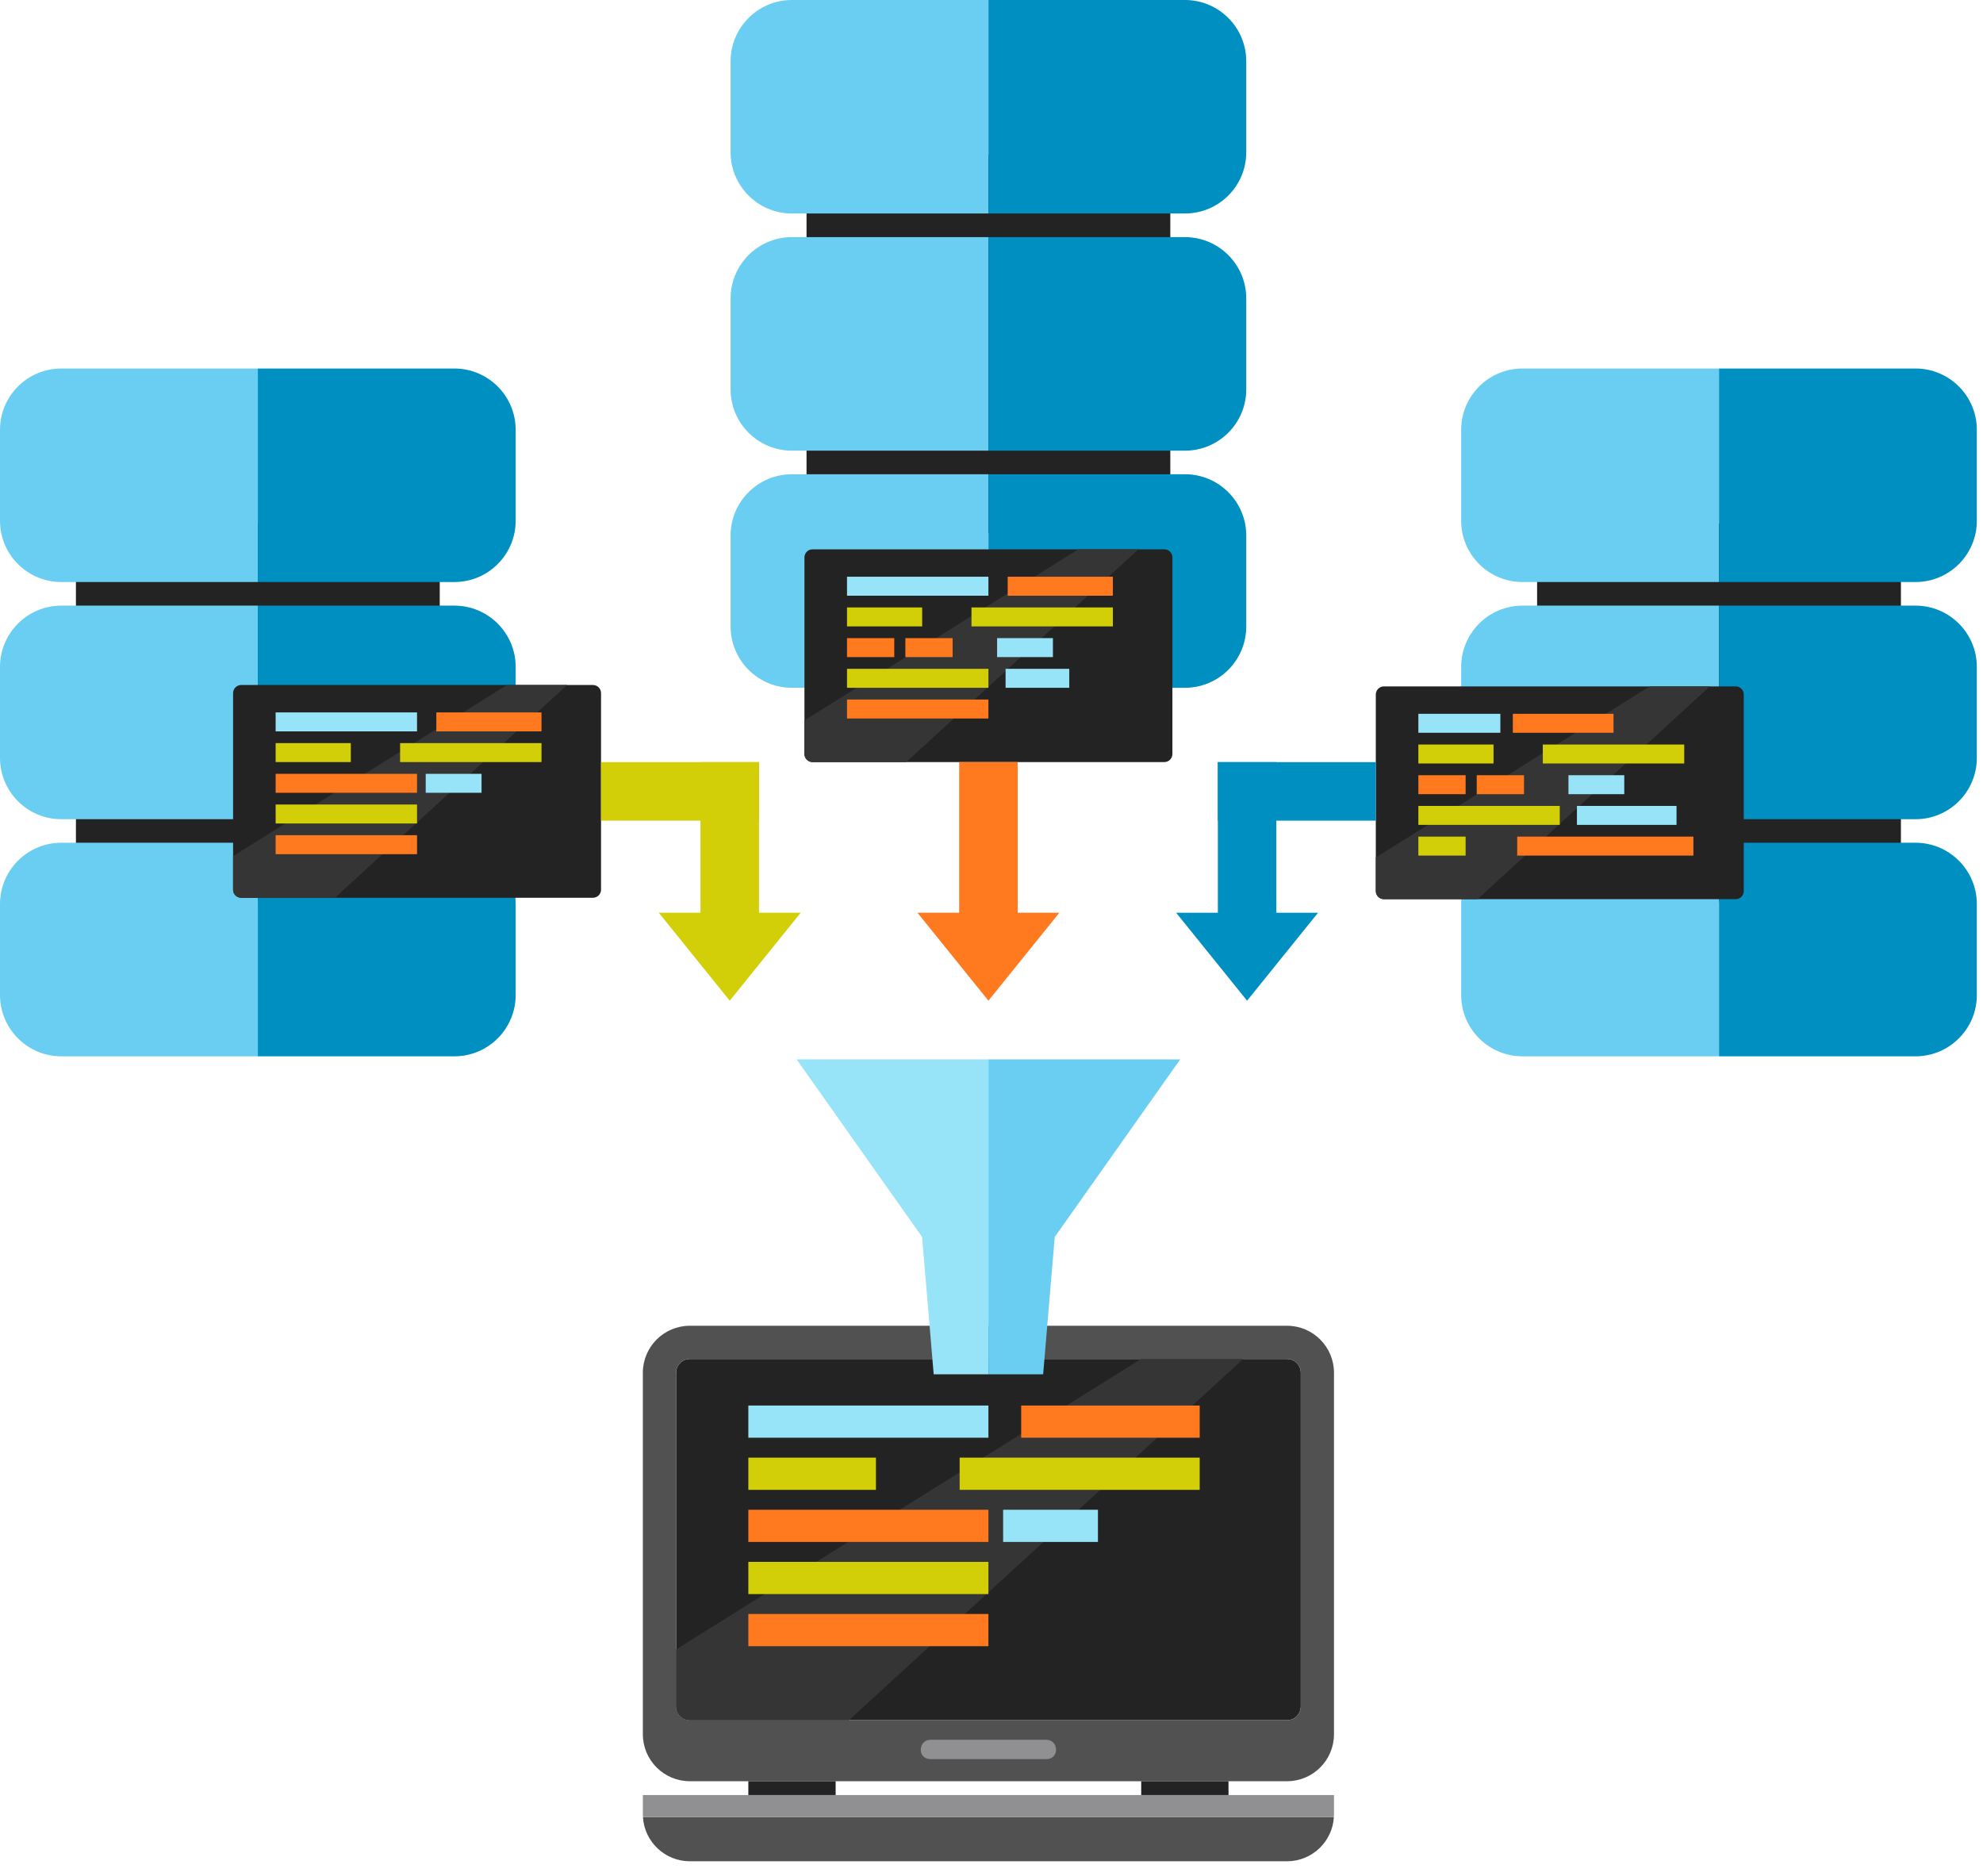 <?xml version="1.0" encoding="UTF-8" standalone="no"?>
<!DOCTYPE svg PUBLIC "-//W3C//DTD SVG 1.1//EN" "http://www.w3.org/Graphics/SVG/1.1/DTD/svg11.dtd">
<svg width="100%" height="100%" viewBox="0 0 111 105" version="1.1" xmlns="http://www.w3.org/2000/svg" xmlns:xlink="http://www.w3.org/1999/xlink" xml:space="preserve" xmlns:serif="http://www.serif.com/" style="fill-rule:evenodd;clip-rule:evenodd;stroke-linejoin:round;stroke-miterlimit:1.414;">
    <g transform="matrix(1,0,0,1,-20.701,-11.464)">
        <g transform="matrix(1,0,0,1,-63.794,-238)">
            <rect x="129.641" y="258.13" width="20.363" height="21.166" style="fill:rgb(35,35,35);fill-rule:nonzero;"/>
        </g>
        <g transform="matrix(1,0,0,1,-63.794,-238)">
            <path d="M139.823,249.464L139.823,261.414L128.822,261.414C126.928,261.414 125.39,259.881 125.39,257.983L125.39,252.896C125.39,251.001 126.928,249.464 128.822,249.464L139.823,249.464Z" style="fill:rgb(106,206,242);fill-rule:nonzero;"/>
        </g>
        <g transform="matrix(1,0,0,1,-63.794,-238)">
            <path d="M139.823,262.736L139.823,274.69L128.822,274.69C126.928,274.69 125.39,273.153 125.39,271.258L125.39,266.168C125.39,264.274 126.928,262.736 128.822,262.736L139.823,262.736Z" style="fill:rgb(106,206,242);fill-rule:nonzero;"/>
        </g>
        <g transform="matrix(1,0,0,1,-63.794,-238)">
            <path d="M139.823,276.008L139.823,287.962L128.822,287.962C126.928,287.962 125.39,286.425 125.39,284.53L125.39,279.44C125.39,277.546 126.928,276.008 128.822,276.008L139.823,276.008Z" style="fill:rgb(106,206,242);fill-rule:nonzero;"/>
        </g>
        <g transform="matrix(1,0,0,1,-63.794,-238)">
            <path d="M154.255,252.896L154.255,257.983C154.255,259.881 152.717,261.414 150.823,261.414L139.823,261.414L139.823,249.464L150.823,249.464C152.717,249.464 154.255,251.001 154.255,252.896Z" style="fill:rgb(0,143,193);fill-rule:nonzero;"/>
        </g>
        <g transform="matrix(1,0,0,1,-63.794,-238)">
            <path d="M154.255,266.168L154.255,271.258C154.255,273.153 152.717,274.69 150.823,274.69L139.823,274.69L139.823,262.736L150.823,262.736C152.717,262.736 154.255,264.274 154.255,266.168Z" style="fill:rgb(0,143,193);fill-rule:nonzero;"/>
        </g>
        <g transform="matrix(1,0,0,1,-63.794,-238)">
            <path d="M154.255,279.44L154.255,284.53C154.255,286.425 152.717,287.962 150.823,287.962L139.823,287.962L139.823,276.008L150.823,276.008C152.717,276.008 154.255,277.546 154.255,279.44Z" style="fill:rgb(0,143,193);fill-rule:nonzero;"/>
        </g>
        <g transform="matrix(1,0,0,1,-63.794,-238)">
            <rect x="88.745" y="278.757" width="20.365" height="21.166" style="fill:rgb(35,35,35);fill-rule:nonzero;"/>
        </g>
        <g transform="matrix(1,0,0,1,-63.794,-238)">
            <path d="M98.927,270.091L98.927,282.042L87.927,282.042C86.032,282.042 84.495,280.508 84.495,278.61L84.495,273.523C84.495,271.629 86.032,270.091 87.927,270.091L98.927,270.091Z" style="fill:rgb(106,206,242);fill-rule:nonzero;"/>
        </g>
        <g transform="matrix(1,0,0,1,-63.794,-238)">
            <path d="M98.927,283.363L98.927,295.318L87.927,295.318C86.032,295.318 84.495,293.78 84.495,291.885L84.495,286.796C84.495,284.901 86.032,283.363 87.927,283.363L98.927,283.363Z" style="fill:rgb(106,206,242);fill-rule:nonzero;"/>
        </g>
        <g transform="matrix(1,0,0,1,-63.794,-238)">
            <path d="M98.927,296.635L98.927,308.59L87.927,308.59C86.032,308.59 84.495,307.052 84.495,305.158L84.495,300.068C84.495,298.173 86.032,296.635 87.927,296.635L98.927,296.635Z" style="fill:rgb(106,206,242);fill-rule:nonzero;"/>
        </g>
        <g transform="matrix(1,0,0,1,-63.794,-238)">
            <path d="M113.36,273.523L113.36,278.61C113.36,280.508 111.822,282.042 109.928,282.042L98.927,282.042L98.927,270.091L109.928,270.091C111.822,270.091 113.36,271.629 113.36,273.523Z" style="fill:rgb(0,143,193);fill-rule:nonzero;"/>
        </g>
        <g transform="matrix(1,0,0,1,-63.794,-238)">
            <path d="M113.36,286.796L113.36,291.885C113.36,293.78 111.822,295.318 109.928,295.318L98.927,295.318L98.927,283.363L109.928,283.363C111.822,283.363 113.36,284.901 113.36,286.796Z" style="fill:rgb(0,143,193);fill-rule:nonzero;"/>
        </g>
        <g transform="matrix(1,0,0,1,-63.794,-238)">
            <path d="M113.36,300.068L113.36,305.158C113.36,307.052 111.822,308.59 109.928,308.59L98.927,308.59L98.927,296.635L109.928,296.635C111.822,296.635 113.36,298.173 113.36,300.068Z" style="fill:rgb(0,143,193);fill-rule:nonzero;"/>
        </g>
        <g transform="matrix(1,0,0,1,-63.794,-238)">
            <rect x="170.536" y="278.757" width="20.364" height="21.166" style="fill:rgb(35,35,35);fill-rule:nonzero;"/>
        </g>
        <g transform="matrix(1,0,0,1,-63.794,-238)">
            <path d="M180.718,270.091L180.718,282.042L169.717,282.042C167.822,282.042 166.285,280.508 166.285,278.61L166.285,273.523C166.285,271.629 167.822,270.091 169.717,270.091L180.718,270.091Z" style="fill:rgb(106,206,242);fill-rule:nonzero;"/>
        </g>
        <g transform="matrix(1,0,0,1,-63.794,-238)">
            <path d="M180.718,283.363L180.718,295.318L169.717,295.318C167.822,295.318 166.285,293.78 166.285,291.885L166.285,286.796C166.285,284.901 167.822,283.363 169.717,283.363L180.718,283.363Z" style="fill:rgb(106,206,242);fill-rule:nonzero;"/>
        </g>
        <g transform="matrix(1,0,0,1,-63.794,-238)">
            <path d="M180.718,296.635L180.718,308.59L169.717,308.59C167.822,308.59 166.285,307.052 166.285,305.158L166.285,300.068C166.285,298.173 167.822,296.635 169.717,296.635L180.718,296.635Z" style="fill:rgb(106,206,242);fill-rule:nonzero;"/>
        </g>
        <g transform="matrix(1,0,0,1,-63.794,-238)">
            <path d="M195.15,273.523L195.15,278.61C195.15,280.508 193.612,282.042 191.717,282.042L180.718,282.042L180.718,270.091L191.717,270.091C193.612,270.091 195.15,271.629 195.15,273.523Z" style="fill:rgb(0,143,193);fill-rule:nonzero;"/>
        </g>
        <g transform="matrix(1,0,0,1,-63.794,-238)">
            <path d="M195.15,286.796L195.15,291.885C195.15,293.78 193.612,295.318 191.717,295.318L180.718,295.318L180.718,283.363L191.717,283.363C193.612,283.363 195.15,284.901 195.15,286.796Z" style="fill:rgb(0,143,193);fill-rule:nonzero;"/>
        </g>
        <g transform="matrix(1,0,0,1,-63.794,-238)">
            <path d="M195.15,300.068L195.15,305.158C195.15,307.052 193.612,308.59 191.717,308.59L180.718,308.59L180.718,296.635L191.717,296.635C193.612,296.635 195.15,298.173 195.15,300.068Z" style="fill:rgb(0,143,193);fill-rule:nonzero;"/>
        </g>
        <g transform="matrix(1,0,0,1,-63.794,-238)">
            <path d="M159.159,351.174C159.08,352.55 157.933,353.645 156.538,353.645L123.107,353.645C121.713,353.645 120.564,352.55 120.485,351.174L159.159,351.174Z" style="fill:rgb(81,81,81);fill-rule:nonzero;"/>
        </g>
        <g transform="matrix(1,0,0,1,-63.794,-238)">
            <path d="M157.307,326.299L157.307,344.98C157.307,345.405 156.961,345.749 156.539,345.749L123.108,345.749C122.686,345.749 122.345,345.408 122.34,344.988L122.34,326.3C122.34,325.894 122.673,325.531 123.108,325.531L156.539,325.531C156.961,325.531 157.307,325.874 157.307,326.299Z" style="fill:rgb(35,35,35);fill-rule:nonzero;"/>
        </g>
        <g transform="matrix(1,0,0,1,-63.794,-238)">
            <path d="M122.339,326.299C122.339,325.898 122.671,325.531 123.108,325.531L156.538,325.531C156.961,325.531 157.307,325.875 157.307,326.299L157.307,344.98C157.307,345.405 156.961,345.749 156.538,345.749L123.108,345.749C122.686,345.749 122.344,345.408 122.34,344.988C122.34,344.986 122.339,344.983 122.339,344.98L122.339,326.299ZM156.538,323.671L123.108,323.671C121.659,323.671 120.479,324.851 120.479,326.299L120.479,346.537C120.479,347.987 121.659,349.165 123.108,349.165L156.538,349.165C157.988,349.165 159.166,347.987 159.166,346.537L159.166,326.299C159.166,324.851 157.988,323.671 156.538,323.671Z" style="fill:rgb(81,81,81);fill-rule:nonzero;"/>
        </g>
        <g transform="matrix(1,0,0,1,-63.794,-238)">
            <path d="M154.084,325.531L132.017,345.749L123.108,345.749C122.686,345.749 122.345,345.408 122.34,344.988L122.34,341.789L148.366,325.531L154.084,325.531Z" style="fill:rgb(53,53,53);fill-rule:nonzero;"/>
        </g>
        <g transform="matrix(1,0,0,1,-63.794,-238)">
            <path d="M143.067,347.927L136.577,347.927C135.826,347.927 135.886,346.846 136.577,346.846L143.067,346.846C143.759,346.846 143.819,347.927 143.067,347.927Z" style="fill:rgb(144,143,146);fill-rule:nonzero;"/>
        </g>
        <g transform="matrix(1,0,0,1,-63.794,-238)">
            <path d="M159.166,349.938L159.166,351.017C159.166,351.07 159.164,351.123 159.159,351.174L120.485,351.174C120.481,351.123 120.479,351.07 120.479,351.017L120.479,349.938L159.166,349.938Z" style="fill:rgb(144,143,146);fill-rule:nonzero;"/>
        </g>
        <g transform="matrix(1,0,0,1,-63.794,-238)">
            <rect x="126.384" y="349.165" width="4.887" height="0.773" style="fill:rgb(35,35,35);fill-rule:nonzero;"/>
        </g>
        <g transform="matrix(1,0,0,1,-63.794,-238)">
            <rect x="148.375" y="349.165" width="4.886" height="0.773" style="fill:rgb(35,35,35);fill-rule:nonzero;"/>
        </g>
        <g transform="matrix(1,0,0,1,-63.794,-238)">
            <rect x="126.384" y="328.136" width="13.438" height="1.802" style="fill:rgb(151,227,247);fill-rule:nonzero;"/>
        </g>
        <g transform="matrix(1,0,0,1,-63.794,-238)">
            <rect x="141.656" y="328.136" width="9.993" height="1.802" style="fill:rgb(255,121,31);fill-rule:nonzero;"/>
        </g>
        <g transform="matrix(1,0,0,1,-63.794,-238)">
            <rect x="126.384" y="331.053" width="7.143" height="1.803" style="fill:rgb(210,206,7);fill-rule:nonzero;"/>
        </g>
        <g transform="matrix(1,0,0,1,-63.794,-238)">
            <rect x="138.212" y="331.053" width="13.437" height="1.803" style="fill:rgb(210,206,7);fill-rule:nonzero;"/>
        </g>
        <g transform="matrix(1,0,0,1,-63.794,-238)">
            <rect x="126.384" y="333.97" width="13.438" height="1.802" style="fill:rgb(255,121,31);fill-rule:nonzero;"/>
        </g>
        <g transform="matrix(1,0,0,1,-63.794,-238)">
            <rect x="140.646" y="333.97" width="5.307" height="1.802" style="fill:rgb(151,227,247);fill-rule:nonzero;"/>
        </g>
        <g transform="matrix(1,0,0,1,-63.794,-238)">
            <rect x="126.384" y="336.887" width="13.438" height="1.803" style="fill:rgb(210,206,7);fill-rule:nonzero;"/>
        </g>
        <g transform="matrix(1,0,0,1,-63.794,-238)">
            <rect x="126.384" y="339.804" width="13.438" height="1.803" style="fill:rgb(255,121,31);fill-rule:nonzero;"/>
        </g>
        <g transform="matrix(1,0,0,1,-63.794,-238)">
            <path d="M150.121,280.663L150.121,291.668C150.121,291.918 149.917,292.12 149.668,292.12L129.977,292.12C129.728,292.12 129.526,291.919 129.524,291.672L129.524,280.664C129.524,280.425 129.72,280.211 129.977,280.211L149.668,280.211C149.917,280.211 150.121,280.414 150.121,280.663Z" style="fill:rgb(35,35,35);fill-rule:nonzero;"/>
        </g>
        <g transform="matrix(1,0,0,1,-63.794,-238)">
            <path d="M148.223,280.211L135.224,292.12L129.977,292.12C129.728,292.12 129.526,291.919 129.524,291.672L129.524,289.788L144.855,280.211L148.223,280.211Z" style="fill:rgb(53,53,53);fill-rule:nonzero;"/>
        </g>
        <g transform="matrix(1,0,0,1,-63.794,-238)">
            <rect x="131.907" y="281.745" width="7.915" height="1.063" style="fill:rgb(151,227,247);fill-rule:nonzero;"/>
        </g>
        <g transform="matrix(1,0,0,1,-63.794,-238)">
            <rect x="140.902" y="281.745" width="5.887" height="1.063" style="fill:rgb(255,121,31);fill-rule:nonzero;"/>
        </g>
        <g transform="matrix(1,0,0,1,-63.794,-238)">
            <rect x="131.907" y="283.464" width="4.207" height="1.062" style="fill:rgb(210,206,7);fill-rule:nonzero;"/>
        </g>
        <g transform="matrix(1,0,0,1,-63.794,-238)">
            <rect x="138.874" y="283.464" width="7.915" height="1.062" style="fill:rgb(210,206,7);fill-rule:nonzero;"/>
        </g>
        <g transform="matrix(1,0,0,1,-63.794,-238)">
            <rect x="131.907" y="285.182" width="2.645" height="1.062" style="fill:rgb(255,121,31);fill-rule:nonzero;"/>
        </g>
        <g transform="matrix(1,0,0,1,-63.794,-238)">
            <rect x="135.174" y="285.182" width="2.645" height="1.062" style="fill:rgb(255,121,31);fill-rule:nonzero;"/>
        </g>
        <g transform="matrix(1,0,0,1,-63.794,-238)">
            <rect x="140.308" y="285.182" width="3.125" height="1.062" style="fill:rgb(151,227,247);fill-rule:nonzero;"/>
        </g>
        <g transform="matrix(1,0,0,1,-63.794,-238)">
            <rect x="131.907" y="286.9" width="7.915" height="1.062" style="fill:rgb(210,206,7);fill-rule:nonzero;"/>
        </g>
        <g transform="matrix(1,0,0,1,-63.794,-238)">
            <rect x="140.783" y="286.9" width="3.565" height="1.062" style="fill:rgb(151,227,247);fill-rule:nonzero;"/>
        </g>
        <g transform="matrix(1,0,0,1,-63.794,-238)">
            <rect x="131.907" y="288.619" width="7.915" height="1.062" style="fill:rgb(255,121,31);fill-rule:nonzero;"/>
        </g>
        <g transform="matrix(1,0,0,1,-63.794,-238)">
            <path d="M118.139,288.258L118.139,299.262C118.139,299.512 117.935,299.715 117.686,299.715L97.994,299.715C97.745,299.715 97.544,299.514 97.542,299.267L97.542,288.259C97.542,288.02 97.738,287.806 97.994,287.806L117.686,287.806C117.935,287.806 118.139,288.009 118.139,288.258Z" style="fill:rgb(35,35,35);fill-rule:nonzero;"/>
        </g>
        <g transform="matrix(1,0,0,1,-63.794,-238)">
            <path d="M116.24,287.806L103.242,299.715L97.994,299.715C97.745,299.715 97.544,299.514 97.542,299.267L97.542,297.383L112.872,287.806L116.24,287.806Z" style="fill:rgb(53,53,53);fill-rule:nonzero;"/>
        </g>
        <g transform="matrix(1,0,0,1,-63.794,-238)">
            <rect x="99.924" y="289.34" width="7.915" height="1.062" style="fill:rgb(151,227,247);fill-rule:nonzero;"/>
        </g>
        <g transform="matrix(1,0,0,1,-63.794,-238)">
            <rect x="108.919" y="289.34" width="5.887" height="1.062" style="fill:rgb(255,121,31);fill-rule:nonzero;"/>
        </g>
        <g transform="matrix(1,0,0,1,-63.794,-238)">
            <rect x="99.924" y="291.058" width="4.208" height="1.062" style="fill:rgb(210,206,7);fill-rule:nonzero;"/>
        </g>
        <g transform="matrix(1,0,0,1,-63.794,-238)">
            <rect x="106.891" y="291.058" width="7.915" height="1.062" style="fill:rgb(210,206,7);fill-rule:nonzero;"/>
        </g>
        <g transform="matrix(1,0,0,1,-63.794,-238)">
            <rect x="99.924" y="292.778" width="7.915" height="1.061" style="fill:rgb(255,121,31);fill-rule:nonzero;"/>
        </g>
        <g transform="matrix(1,0,0,1,-63.794,-238)">
            <rect x="108.325" y="292.778" width="3.125" height="1.061" style="fill:rgb(151,227,247);fill-rule:nonzero;"/>
        </g>
        <g transform="matrix(1,0,0,1,-63.794,-238)">
            <rect x="99.924" y="294.495" width="7.915" height="1.062" style="fill:rgb(210,206,7);fill-rule:nonzero;"/>
        </g>
        <g transform="matrix(1,0,0,1,-63.794,-238)">
            <rect x="99.924" y="296.213" width="7.915" height="1.063" style="fill:rgb(255,121,31);fill-rule:nonzero;"/>
        </g>
        <g transform="matrix(1,0,0,1,-63.794,-238)">
            <path d="M182.103,288.336L182.103,299.341C182.103,299.591 181.9,299.793 181.651,299.793L161.959,299.793C161.71,299.793 161.51,299.592 161.507,299.345L161.507,288.338C161.507,288.098 161.703,287.884 161.959,287.884L181.651,287.884C181.9,287.884 182.103,288.087 182.103,288.336Z" style="fill:rgb(35,35,35);fill-rule:nonzero;"/>
        </g>
        <g transform="matrix(1,0,0,1,-63.794,-238)">
            <path d="M180.205,287.884L167.206,299.793L161.959,299.793C161.71,299.793 161.51,299.592 161.507,299.345L161.507,297.461L176.837,287.884L180.205,287.884Z" style="fill:rgb(53,53,53);fill-rule:nonzero;"/>
        </g>
        <g transform="matrix(1,0,0,1,-63.794,-238)">
            <rect x="163.889" y="289.418" width="4.59" height="1.062" style="fill:rgb(151,227,247);fill-rule:nonzero;"/>
        </g>
        <g transform="matrix(1,0,0,1,-63.794,-238)">
            <rect x="169.177" y="289.418" width="5.636" height="1.062" style="fill:rgb(255,121,31);fill-rule:nonzero;"/>
        </g>
        <g transform="matrix(1,0,0,1,-63.794,-238)">
            <rect x="163.889" y="291.137" width="4.207" height="1.062" style="fill:rgb(210,206,7);fill-rule:nonzero;"/>
        </g>
        <g transform="matrix(1,0,0,1,-63.794,-238)">
            <rect x="170.855" y="291.137" width="7.916" height="1.062" style="fill:rgb(210,206,7);fill-rule:nonzero;"/>
        </g>
        <g transform="matrix(1,0,0,1,-63.794,-238)">
            <rect x="163.889" y="292.855" width="2.645" height="1.062" style="fill:rgb(255,121,31);fill-rule:nonzero;"/>
        </g>
        <g transform="matrix(1,0,0,1,-63.794,-238)">
            <rect x="163.889" y="296.292" width="2.645" height="1.062" style="fill:rgb(210,206,7);fill-rule:nonzero;"/>
        </g>
        <g transform="matrix(1,0,0,1,-63.794,-238)">
            <rect x="167.156" y="292.855" width="2.646" height="1.062" style="fill:rgb(255,121,31);fill-rule:nonzero;"/>
        </g>
        <g transform="matrix(1,0,0,1,-63.794,-238)">
            <rect x="172.29" y="292.855" width="3.125" height="1.062" style="fill:rgb(151,227,247);fill-rule:nonzero;"/>
        </g>
        <g transform="matrix(1,0,0,1,-63.794,-238)">
            <rect x="163.889" y="294.574" width="7.915" height="1.061" style="fill:rgb(210,206,7);fill-rule:nonzero;"/>
        </g>
        <g transform="matrix(1,0,0,1,-63.794,-238)">
            <rect x="172.765" y="294.574" width="5.575" height="1.061" style="fill:rgb(151,227,247);fill-rule:nonzero;"/>
        </g>
        <g transform="matrix(1,0,0,1,-63.794,-238)">
            <rect x="169.422" y="296.292" width="9.862" height="1.062" style="fill:rgb(255,121,31);fill-rule:nonzero;"/>
        </g>
        <g transform="matrix(1,0,0,1,-63.794,-238)">
            <path d="M129.088,308.762L136.11,318.702L136.759,326.39L139.823,326.39L139.823,308.762L129.088,308.762Z" style="fill:rgb(151,227,247);fill-rule:nonzero;"/>
        </g>
        <g transform="matrix(1,0,0,1,-63.794,-238)">
            <path d="M150.557,308.762L143.535,318.702L142.886,326.39L139.823,326.39L139.823,308.762L150.557,308.762Z" style="fill:rgb(106,206,242);fill-rule:nonzero;"/>
        </g>
        <g transform="matrix(1,0,0,1,-63.794,-238)">
            <rect x="138.186" y="292.123" width="3.274" height="8.842" style="fill:rgb(255,121,31);fill-rule:nonzero;"/>
        </g>
        <g transform="matrix(1,0,0,1,-63.794,-238)">
            <path d="M139.823,305.476L135.853,300.555L143.792,300.555L139.823,305.476Z" style="fill:rgb(255,121,31);fill-rule:nonzero;"/>
        </g>
        <g transform="matrix(1,0,0,1,-63.794,-238)">
            <rect x="152.665" y="292.123" width="3.274" height="8.842" style="fill:rgb(0,143,193);fill-rule:nonzero;"/>
        </g>
        <g transform="matrix(1,0,0,1,-63.794,-238)">
            <rect x="152.665" y="292.123" width="8.842" height="3.275" style="fill:rgb(0,143,193);fill-rule:nonzero;"/>
        </g>
        <g transform="matrix(1,0,0,1,-63.794,-238)">
            <path d="M154.302,305.476L150.332,300.555L158.272,300.555L154.302,305.476Z" style="fill:rgb(0,143,193);fill-rule:nonzero;"/>
        </g>
        <g transform="matrix(1,0,0,1,-63.794,-238)">
            <rect x="123.706" y="292.123" width="3.274" height="8.842" style="fill:rgb(210,206,7);fill-rule:nonzero;"/>
        </g>
        <g transform="matrix(1,0,0,1,-63.794,-238)">
            <rect x="118.139" y="292.123" width="8.841" height="3.275" style="fill:rgb(210,206,7);fill-rule:nonzero;"/>
        </g>
        <g transform="matrix(1,0,0,1,-63.794,-238)">
            <path d="M125.343,305.476L129.313,300.555L121.373,300.555L125.343,305.476Z" style="fill:rgb(210,206,7);fill-rule:nonzero;"/>
        </g>
    </g>
</svg>
